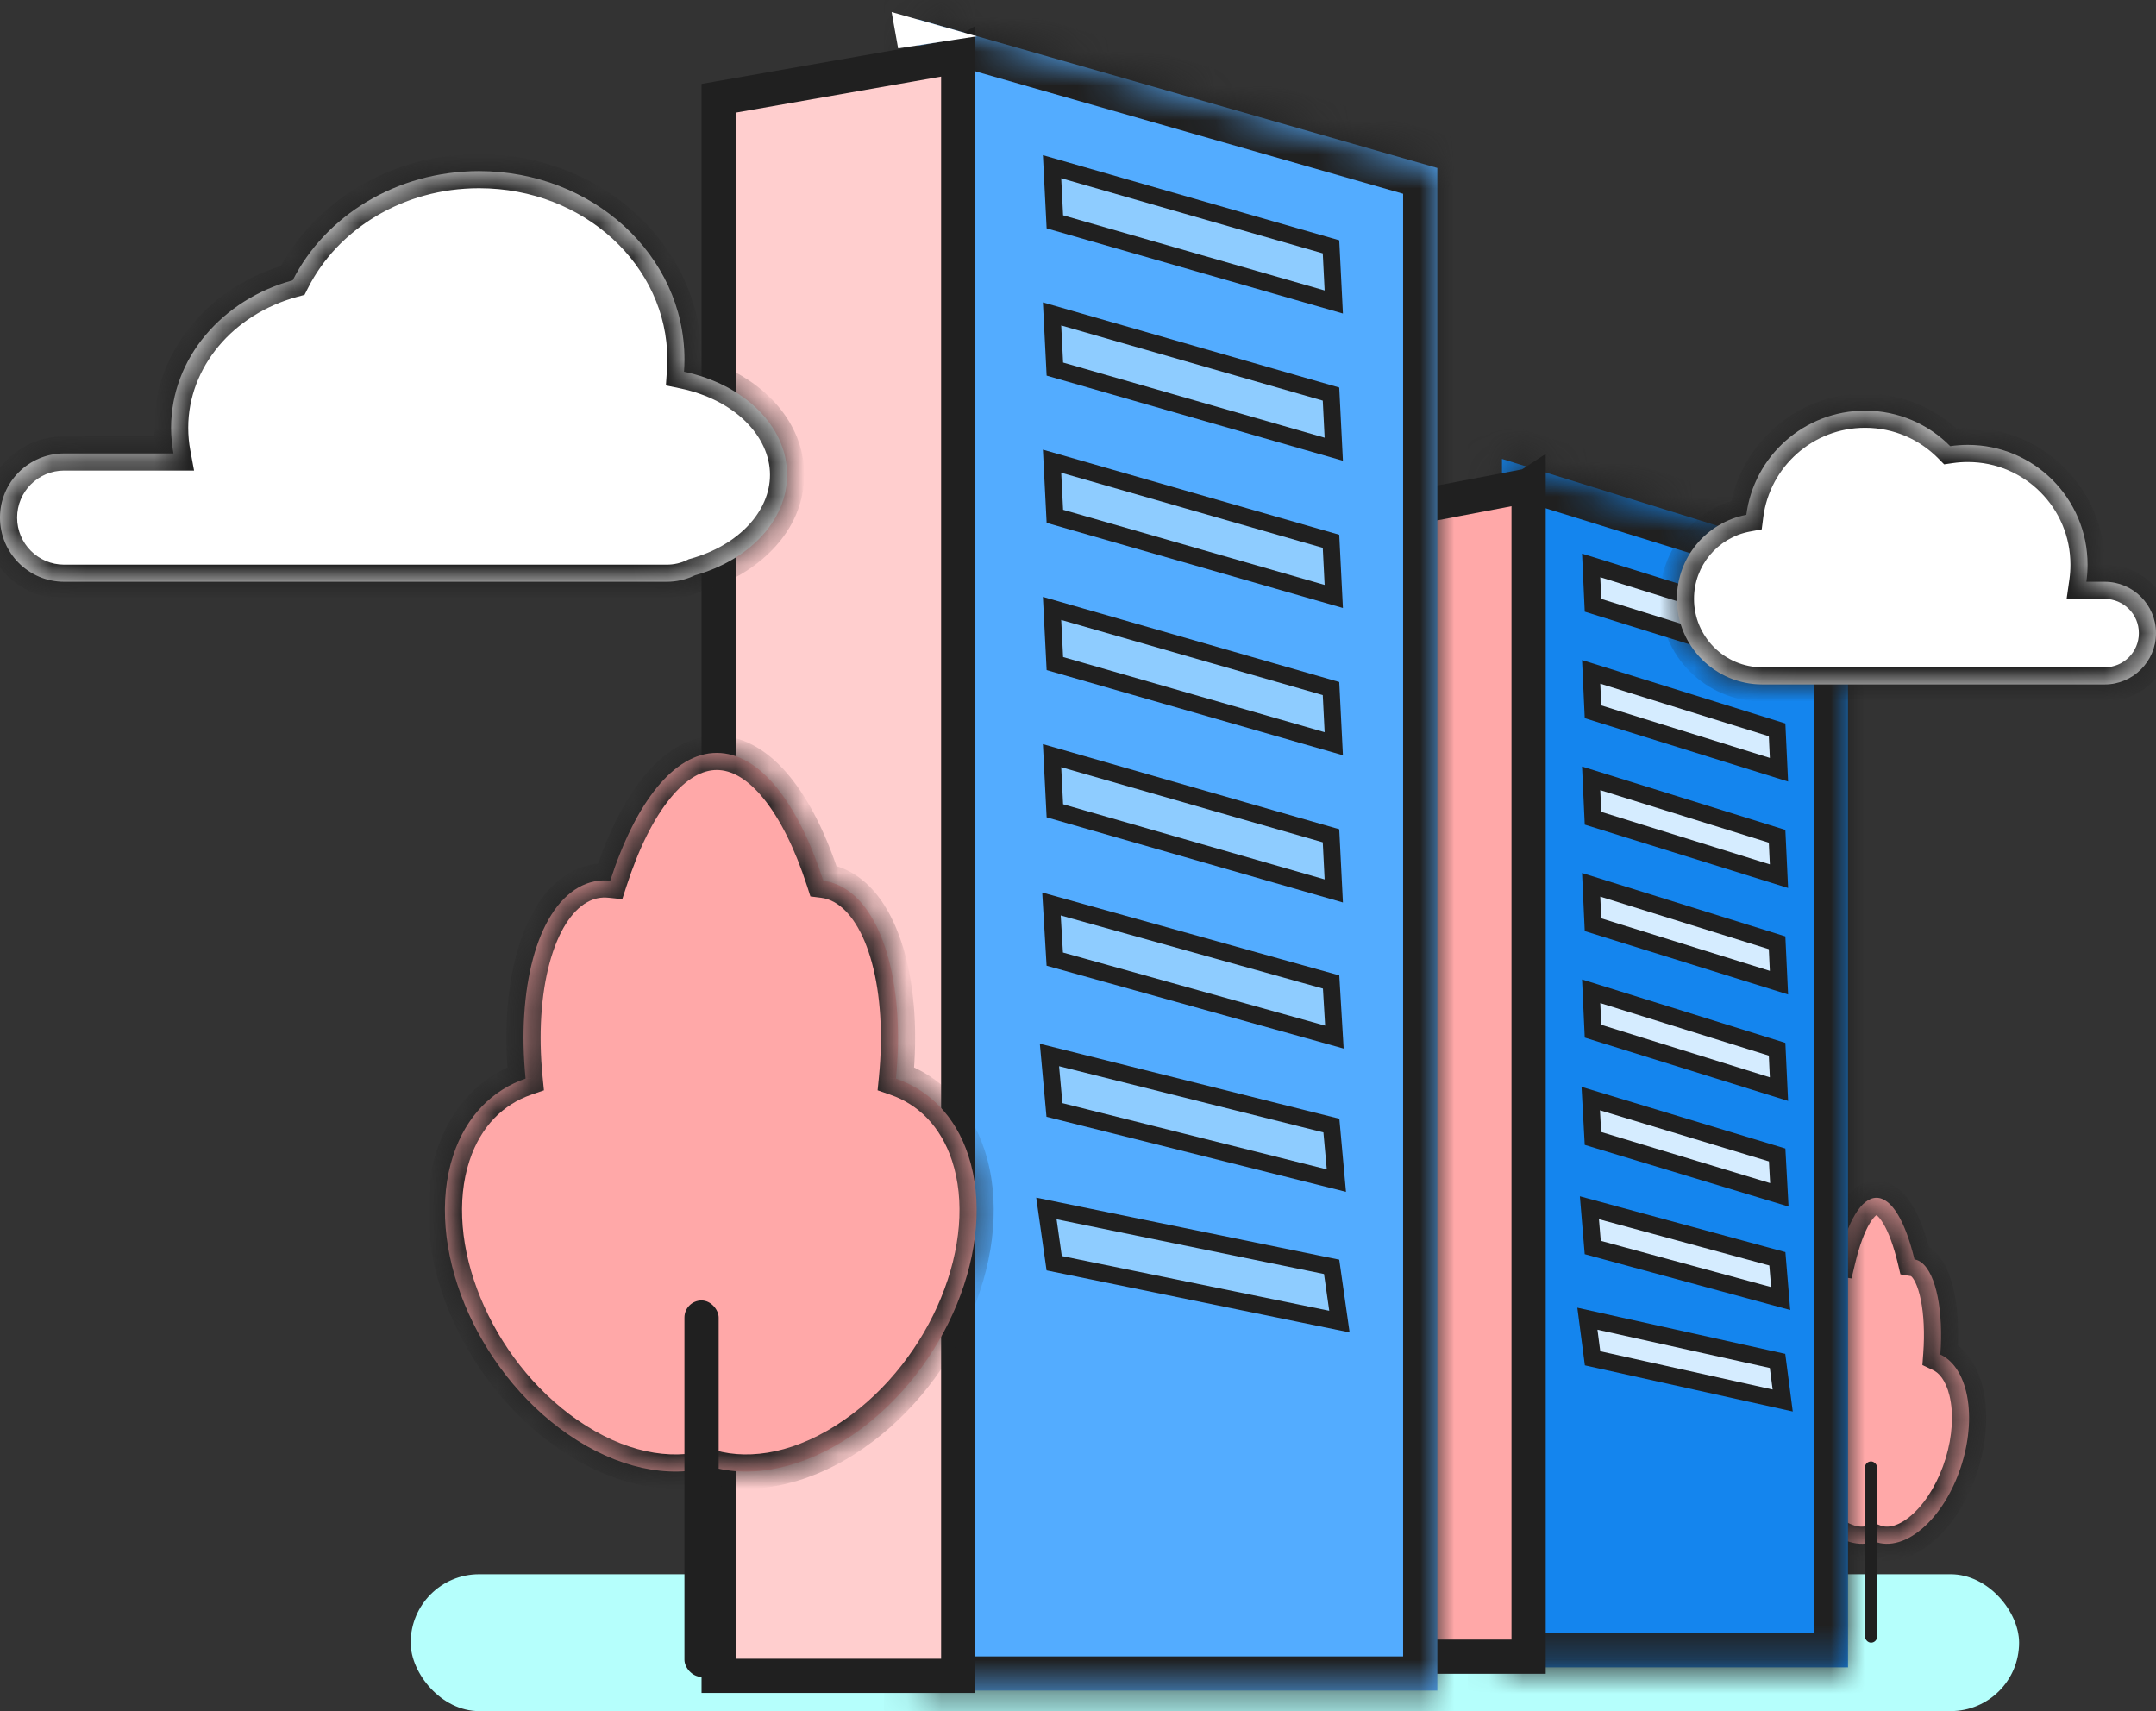 <svg width="63" height="50" viewBox="0 0 63 50" fill="none" xmlns="http://www.w3.org/2000/svg">
<rect x="0" y="0" width="63" height="50" fill="#333333" stroke="none"/>
<rect x="12" y="46" width="47" height="4" rx="2" fill="#B5FFFC"/>
<mask id="path-2-inside-1_255_265" fill="white">
<path fill-rule="evenodd" clip-rule="evenodd" d="M55.942 36.8C55.678 35.701 55.279 35 54.832 35C54.385 35 53.986 35.7 53.722 36.798C53.609 36.782 53.497 36.812 53.391 36.894C52.955 37.228 52.748 38.333 52.84 39.582C52.495 39.743 52.222 40.109 52.087 40.66C51.779 41.922 52.312 43.678 53.278 44.584C53.797 45.07 54.335 45.212 54.769 45.043C55.204 45.212 55.742 45.07 56.26 44.583C57.226 43.678 57.759 41.922 57.451 40.66C57.316 40.109 57.043 39.743 56.698 39.582C56.79 38.333 56.583 37.228 56.147 36.893C56.081 36.842 56.012 36.812 55.942 36.8Z"/>
</mask>
<path fill-rule="evenodd" clip-rule="evenodd" d="M55.942 36.8C55.678 35.701 55.279 35 54.832 35C54.385 35 53.986 35.7 53.722 36.798C53.609 36.782 53.497 36.812 53.391 36.894C52.955 37.228 52.748 38.333 52.84 39.582C52.495 39.743 52.222 40.109 52.087 40.66C51.779 41.922 52.312 43.678 53.278 44.584C53.797 45.07 54.335 45.212 54.769 45.043C55.204 45.212 55.742 45.07 56.26 44.583C57.226 43.678 57.759 41.922 57.451 40.66C57.316 40.109 57.043 39.743 56.698 39.582C56.79 38.333 56.583 37.228 56.147 36.893C56.081 36.842 56.012 36.812 55.942 36.8Z" fill="#FFA8A8"/>
<path d="M55.942 36.8L55.456 36.916L55.532 37.237L55.858 37.292L55.942 36.8ZM53.722 36.798L53.653 37.293L54.103 37.357L54.209 36.915L53.722 36.798ZM53.391 36.894L53.696 37.29L53.696 37.29L53.391 36.894ZM52.84 39.582L53.052 40.035L53.364 39.889L53.339 39.545L52.84 39.582ZM52.087 40.66L52.573 40.779L52.087 40.66ZM53.278 44.584L52.936 44.948H52.936L53.278 44.584ZM54.769 45.043L54.95 44.577L54.769 44.507L54.589 44.577L54.769 45.043ZM56.26 44.583L55.918 44.219L56.26 44.583ZM57.451 40.66L56.965 40.779L57.451 40.66ZM56.698 39.582L56.199 39.545L56.174 39.889L56.486 40.035L56.698 39.582ZM56.147 36.893L56.452 36.497L56.147 36.893ZM56.428 36.683C56.291 36.109 56.11 35.604 55.884 35.229C55.675 34.883 55.334 34.5 54.832 34.5V35.5C54.777 35.5 54.859 35.467 55.028 35.746C55.179 35.997 55.33 36.391 55.456 36.916L56.428 36.683ZM54.832 34.5C54.33 34.5 53.989 34.883 53.78 35.229C53.554 35.603 53.374 36.108 53.236 36.682L54.209 36.915C54.334 36.39 54.485 35.996 54.636 35.746C54.805 35.467 54.886 35.5 54.832 35.5V34.5ZM53.792 36.303C53.533 36.267 53.288 36.342 53.087 36.497L53.696 37.29C53.704 37.283 53.703 37.287 53.69 37.291C53.684 37.292 53.677 37.293 53.67 37.294C53.663 37.294 53.657 37.294 53.653 37.293L53.792 36.303ZM53.087 36.497C52.715 36.782 52.526 37.302 52.427 37.797C52.322 38.325 52.293 38.96 52.342 39.619L53.339 39.545C53.295 38.955 53.324 38.413 53.408 37.993C53.498 37.54 53.631 37.34 53.696 37.29L53.087 36.497ZM52.629 39.129C52.103 39.374 51.759 39.896 51.602 40.542L52.573 40.779C52.685 40.322 52.887 40.112 53.052 40.035L52.629 39.129ZM51.602 40.542C51.421 41.28 51.492 42.128 51.727 42.901C51.961 43.673 52.375 44.422 52.936 44.948L53.62 44.219C53.215 43.84 52.88 43.257 52.684 42.61C52.487 41.962 52.445 41.301 52.573 40.779L51.602 40.542ZM52.936 44.948C53.535 45.51 54.271 45.773 54.95 45.51L54.589 44.577C54.398 44.651 54.058 44.629 53.62 44.219L52.936 44.948ZM55.918 44.219C55.48 44.629 55.14 44.651 54.95 44.577L54.589 45.51C55.268 45.772 56.003 45.51 56.602 44.948L55.918 44.219ZM56.965 40.779C57.093 41.301 57.051 41.962 56.855 42.61C56.658 43.257 56.323 43.839 55.918 44.219L56.602 44.948C57.163 44.422 57.577 43.673 57.812 42.901C58.046 42.128 58.117 41.28 57.937 40.541L56.965 40.779ZM56.486 40.035C56.651 40.112 56.854 40.322 56.965 40.779L57.937 40.541C57.779 39.896 57.435 39.374 56.909 39.129L56.486 40.035ZM55.843 37.29C55.907 37.34 56.04 37.54 56.13 37.993C56.214 38.413 56.243 38.955 56.199 39.545L57.197 39.619C57.245 38.96 57.216 38.325 57.111 37.797C57.012 37.302 56.823 36.782 56.452 36.497L55.843 37.29ZM55.858 37.292C55.849 37.291 55.842 37.289 55.839 37.287C55.836 37.285 55.837 37.286 55.843 37.29L56.452 36.497C56.329 36.403 56.186 36.334 56.026 36.307L55.858 37.292Z" fill="#202020" mask="url(#path-2-inside-1_255_265)"/>
<rect x="54.495" y="42.704" width="0.356" height="5.296" rx="0.178" fill="#202020"/>
<mask id="path-5-inside-2_255_265" fill="white">
<path fill-rule="evenodd" clip-rule="evenodd" d="M54 48.721V16.548L43.889 13.41V48.721H54Z"/>
</mask>
<path fill-rule="evenodd" clip-rule="evenodd" d="M54 48.721V16.548L43.889 13.41V48.721H54Z" fill="#1485EE"/>
<path d="M54 16.548H55V15.812L54.296 15.593L54 16.548ZM54 48.721V49.721H55V48.721H54ZM43.889 13.41L44.185 12.455L42.889 12.052V13.41H43.889ZM43.889 48.721H42.889V49.721H43.889V48.721ZM53 16.548V48.721H55V16.548H53ZM43.592 14.365L53.703 17.503L54.296 15.593L44.185 12.455L43.592 14.365ZM44.889 48.721V13.41H42.889V48.721H44.889ZM54 47.721H43.889V49.721H54V47.721Z" fill="#202020" mask="url(#path-5-inside-2_255_265)"/>
<path fill-rule="evenodd" clip-rule="evenodd" d="M40 48.41V17.299V17.229V15.076L44.667 14.188L44.667 14.188V14.188V17.299V48.41H40Z" fill="#FFA8A8"/>
<path d="M40 48.41H39.5V48.91H40V48.41ZM40 15.076L39.906 14.585L39.5 14.663V15.076H40ZM44.667 14.188L44.76 14.679L44.857 14.66L44.94 14.606L44.667 14.188ZM44.667 14.188H45.167V13.264L44.393 13.769L44.667 14.188ZM44.667 48.41V48.91H45.167V48.41H44.667ZM39.5 17.299V48.41H40.5V17.299H39.5ZM40.5 17.299V17.229H39.5V17.299H40.5ZM40.5 17.229V15.076H39.5V17.229H40.5ZM40.094 15.568L44.76 14.679L44.573 13.696L39.906 14.585L40.094 15.568ZM44.393 13.769L44.393 13.769L44.94 14.606L44.94 14.606L44.393 13.769ZM45.167 14.188V14.188H44.167V14.188H45.167ZM44.167 14.188V17.299H45.167V14.188H44.167ZM45.167 48.41V17.299H44.167V48.41H45.167ZM40 48.91H44.667V47.91H40V48.91Z" fill="#202020"/>
<path d="M46.549 17.687L46.495 16.522L51.928 18.215L51.983 19.381L46.549 17.687Z" fill="#D5ECFF" stroke="#202020" stroke-width="0.5"/>
<path d="M46.549 20.799L46.495 19.633L51.928 21.327L51.983 22.492L46.549 20.799Z" fill="#D5ECFF" stroke="#202020" stroke-width="0.5"/>
<path d="M46.549 23.91L46.495 22.744L51.928 24.437L51.983 25.603L46.549 23.91Z" fill="#D5ECFF" stroke="#202020" stroke-width="0.5"/>
<path d="M46.549 27.021L46.495 25.855L51.928 27.549L51.983 28.714L46.549 27.021Z" fill="#D5ECFF" stroke="#202020" stroke-width="0.5"/>
<path d="M46.549 30.132L46.495 28.966L51.928 30.66L51.983 31.825L46.549 30.132Z" fill="#D5ECFF" stroke="#202020" stroke-width="0.5"/>
<path d="M46.547 33.266L46.483 32.101L51.93 33.749L51.994 34.914L46.547 33.266Z" fill="#D5ECFF" stroke="#202020" stroke-width="0.5"/>
<path d="M46.541 36.453L46.444 35.291L51.936 36.783L52.033 37.945L46.541 36.453Z" fill="#D5ECFF" stroke="#202020" stroke-width="0.5"/>
<path d="M46.536 39.691L46.385 38.534L51.941 39.767L52.092 40.924L46.536 39.691Z" fill="#D5ECFF" stroke="#202020" stroke-width="0.5"/>
<mask id="path-17-inside-3_255_265" fill="white">
<path fill-rule="evenodd" clip-rule="evenodd" d="M42 49.4V4.908L26.834 0.567V49.4H42Z"/>
</mask>
<path fill-rule="evenodd" clip-rule="evenodd" d="M42 49.4V4.908L26.834 0.567V49.4H42Z" fill="#53ACFF"/>
<path d="M42 4.908H43V4.154L42.275 3.946L42 4.908ZM42 49.4V50.4H43V49.4H42ZM26.834 0.567L27.109 -0.395L25.834 -0.759V0.567H26.834ZM26.834 49.4H25.834V50.4H26.834V49.4ZM41 4.908V49.4H43V4.908H41ZM26.558 1.528L41.725 5.869L42.275 3.946L27.109 -0.395L26.558 1.528ZM27.834 49.4V0.567H25.834V49.4H27.834ZM42 48.4H26.834V50.4H42V48.4Z" fill="#202020" mask="url(#path-17-inside-3_255_265)"/>
<path fill-rule="evenodd" clip-rule="evenodd" d="M21 48.97V5.945V5.849V2.872L28 1.643L28 1.643V1.643V5.945V48.97H21Z" fill="#FFCECE"/>
<path d="M21 48.97H20.5V49.47H21V48.97ZM21 2.872L20.913 2.379L20.5 2.452V2.872H21ZM28 1.643L28.086 2.135L28.178 2.119L28.257 2.071L28 1.643ZM28 1.643H28.5V0.759L27.743 1.214L28 1.643ZM28 48.97V49.47H28.5V48.97H28ZM20.5 5.945V48.97H21.5V5.945H20.5ZM21.5 5.945V5.849H20.5V5.945H21.5ZM21.5 5.849V2.872H20.5V5.849H21.5ZM21.087 3.364L28.086 2.135L27.913 1.15L20.913 2.379L21.087 3.364ZM27.743 1.214L27.742 1.214L28.257 2.071L28.257 2.071L27.743 1.214ZM28.5 1.643V1.643H27.5V1.643H28.5ZM27.5 1.643V5.945H28.5V1.643H27.5ZM28.5 48.97V5.945H27.5V48.97H28.5ZM21 49.47H28V48.47H21V49.47Z" fill="#202020"/>
<path d="M26.244 1.413L26.054 0.352L28.546 1.061L26.244 1.413Z" fill="white"/>
<path d="M30.824 6.482L30.742 4.871L38.893 7.212L38.974 8.824L30.824 6.482Z" fill="#8ECCFF" stroke="#202020" stroke-width="0.5"/>
<path d="M30.824 10.785L30.742 9.173L38.893 11.515L38.974 13.127L30.824 10.785Z" fill="#8ECCFF" stroke="#202020" stroke-width="0.5"/>
<path d="M30.824 15.087L30.742 13.476L38.893 15.817L38.974 17.429L30.824 15.087Z" fill="#8ECCFF" stroke="#202020" stroke-width="0.5"/>
<path d="M30.824 19.39L30.742 17.778L38.893 20.12L38.974 21.732L30.824 19.39Z" fill="#8ECCFF" stroke="#202020" stroke-width="0.5"/>
<path d="M30.824 23.692L30.742 22.081L38.893 24.422L38.974 26.034L30.824 23.692Z" fill="#8ECCFF" stroke="#202020" stroke-width="0.5"/>
<path d="M30.821 28.026L30.725 26.415L38.896 28.694L38.992 30.305L30.821 28.026Z" fill="#8ECCFF" stroke="#202020" stroke-width="0.5"/>
<path d="M30.812 32.434L30.666 30.827L38.904 32.89L39.05 34.498L30.812 32.434Z" fill="#8ECCFF" stroke="#202020" stroke-width="0.5"/>
<path d="M30.804 36.912L30.577 35.312L38.911 37.018L39.139 38.618L30.804 36.912Z" fill="#8ECCFF" stroke="#202020" stroke-width="0.5"/>
<mask id="path-30-inside-4_255_265" fill="white">
<path fill-rule="evenodd" clip-rule="evenodd" d="M24.059 25.738C23.32 23.456 22.2 22 20.945 22C19.691 22 18.571 23.454 17.832 25.735C17.513 25.701 17.2 25.764 16.903 25.933C15.68 26.628 15.1 28.923 15.358 31.517C14.389 31.852 13.623 32.611 13.245 33.756C12.381 36.376 13.877 40.024 16.586 41.904C18.041 42.914 19.55 43.209 20.769 42.859C21.989 43.209 23.497 42.914 24.952 41.904C27.662 40.024 29.157 36.376 28.293 33.756C27.916 32.611 27.149 31.851 26.18 31.517C26.439 28.923 25.858 26.628 24.635 25.933C24.449 25.827 24.256 25.763 24.059 25.738Z"/>
</mask>
<path fill-rule="evenodd" clip-rule="evenodd" d="M24.059 25.738C23.32 23.456 22.2 22 20.945 22C19.691 22 18.571 23.454 17.832 25.735C17.513 25.701 17.2 25.764 16.903 25.933C15.68 26.628 15.1 28.923 15.358 31.517C14.389 31.852 13.623 32.611 13.245 33.756C12.381 36.376 13.877 40.024 16.586 41.904C18.041 42.914 19.55 43.209 20.769 42.859C21.989 43.209 23.497 42.914 24.952 41.904C27.662 40.024 29.157 36.376 28.293 33.756C27.916 32.611 27.149 31.851 26.18 31.517C26.439 28.923 25.858 26.628 24.635 25.933C24.449 25.827 24.256 25.763 24.059 25.738Z" fill="#FFA8A8"/>
<path d="M24.059 25.738L23.584 25.892L23.681 26.194L23.997 26.234L24.059 25.738ZM17.832 25.735L17.78 26.232L18.183 26.274L18.308 25.889L17.832 25.735ZM16.903 25.933L16.656 25.498L16.656 25.498L16.903 25.933ZM15.358 31.517L15.521 31.989L15.894 31.86L15.855 31.467L15.358 31.517ZM13.245 33.756L12.77 33.599H12.77L13.245 33.756ZM16.586 41.904L16.301 42.315H16.301L16.586 41.904ZM20.769 42.859L20.907 42.379L20.769 42.339L20.631 42.379L20.769 42.859ZM24.952 41.904L25.238 42.315L24.952 41.904ZM28.293 33.756L28.768 33.599V33.599L28.293 33.756ZM26.18 31.517L25.683 31.467L25.644 31.86L26.017 31.989L26.18 31.517ZM24.635 25.933L24.388 26.367H24.388L24.635 25.933ZM24.535 25.584C24.155 24.409 23.665 23.411 23.083 22.697C22.504 21.986 21.782 21.5 20.945 21.5V22.5C21.364 22.5 21.829 22.742 22.308 23.329C22.785 23.913 23.225 24.785 23.584 25.892L24.535 25.584ZM20.945 21.5C20.11 21.5 19.388 21.986 18.808 22.696C18.226 23.41 17.737 24.406 17.357 25.581L18.308 25.889C18.666 24.783 19.107 23.912 19.583 23.328C20.062 22.741 20.527 22.5 20.945 22.5V21.5ZM17.884 25.238C17.462 25.193 17.044 25.278 16.656 25.498L17.15 26.367C17.356 26.25 17.565 26.21 17.78 26.232L17.884 25.238ZM16.656 25.498C15.874 25.942 15.372 26.845 15.092 27.883C14.807 28.938 14.726 30.223 14.86 31.566L15.855 31.467C15.731 30.217 15.811 29.058 16.058 28.143C16.309 27.212 16.708 26.619 17.15 26.367L16.656 25.498ZM15.194 31.044C14.069 31.433 13.194 32.315 12.77 33.599L13.72 33.913C14.052 32.906 14.709 32.27 15.521 31.989L15.194 31.044ZM12.77 33.599C12.291 35.052 12.476 36.745 13.113 38.297C13.751 39.853 14.86 41.316 16.301 42.315L16.871 41.494C15.602 40.613 14.609 39.311 14.038 37.918C13.465 36.521 13.335 35.08 13.72 33.913L12.77 33.599ZM16.301 42.315C17.846 43.387 19.508 43.741 20.907 43.34L20.631 42.379C19.591 42.677 18.236 42.441 16.871 41.494L16.301 42.315ZM24.667 41.493C23.302 42.441 21.947 42.677 20.907 42.379L20.632 43.34C22.03 43.741 23.693 43.387 25.238 42.315L24.667 41.493ZM27.818 33.912C28.203 35.079 28.073 36.52 27.5 37.918C26.929 39.31 25.936 40.613 24.667 41.493L25.238 42.315C26.678 41.315 27.788 39.853 28.425 38.297C29.062 36.745 29.247 35.052 28.768 33.599L27.818 33.912ZM26.017 31.989C26.829 32.27 27.486 32.906 27.818 33.912L28.768 33.599C28.345 32.315 27.469 31.433 26.344 31.044L26.017 31.989ZM24.388 26.367C24.83 26.619 25.229 27.212 25.481 28.143C25.727 29.057 25.807 30.217 25.683 31.467L26.678 31.566C26.812 30.223 26.731 28.938 26.446 27.883C26.166 26.844 25.664 25.942 24.883 25.498L24.388 26.367ZM23.997 26.234C24.126 26.25 24.256 26.293 24.388 26.367L24.883 25.498C24.641 25.361 24.386 25.275 24.122 25.242L23.997 26.234Z" fill="#202020" mask="url(#path-30-inside-4_255_265)"/>
<rect x="20" y="38" width="1" height="11" rx="0.5" fill="#202020"/>
<mask id="path-33-inside-5_255_265" fill="white">
<path fill-rule="evenodd" clip-rule="evenodd" d="M57.5 20H51.5C50.119 20 49 18.881 49 17.5C49 16.28 49.874 15.264 51.029 15.044C51.253 13.327 52.721 12 54.5 12C55.473 12 56.353 12.397 56.987 13.037C57.154 13.013 57.326 13 57.5 13C59.433 13 61 14.567 61 16.5C61 16.67 60.988 16.837 60.965 17H61.5C62.328 17 63 17.672 63 18.5C63 19.328 62.328 20 61.5 20H57.5Z"/>
</mask>
<path fill-rule="evenodd" clip-rule="evenodd" d="M57.5 20H51.5C50.119 20 49 18.881 49 17.5C49 16.28 49.874 15.264 51.029 15.044C51.253 13.327 52.721 12 54.5 12C55.473 12 56.353 12.397 56.987 13.037C57.154 13.013 57.326 13 57.5 13C59.433 13 61 14.567 61 16.5C61 16.67 60.988 16.837 60.965 17H61.5C62.328 17 63 17.672 63 18.5C63 19.328 62.328 20 61.5 20H57.5Z" fill="white"/>
<path d="M51.029 15.044L51.123 15.535L51.479 15.468L51.525 15.109L51.029 15.044ZM56.987 13.037L56.632 13.389L56.81 13.569L57.06 13.532L56.987 13.037ZM60.965 17L60.47 16.929L60.388 17.5H60.965V17ZM57.5 19.5H51.5V20.5H57.5V19.5ZM51.5 19.5C50.395 19.5 49.5 18.605 49.5 17.5H48.5C48.5 19.157 49.843 20.5 51.5 20.5V19.5ZM49.5 17.5C49.5 16.525 50.199 15.711 51.123 15.535L50.936 14.553C49.549 14.817 48.5 16.036 48.5 17.5H49.5ZM51.525 15.109C51.717 13.637 52.976 12.5 54.5 12.5V11.5C52.467 11.5 50.789 13.016 50.534 14.98L51.525 15.109ZM54.5 12.5C55.334 12.5 56.087 12.839 56.632 13.389L57.342 12.685C56.618 11.954 55.611 11.5 54.5 11.5V12.5ZM57.06 13.532C57.203 13.511 57.35 13.5 57.5 13.5V12.5C57.301 12.5 57.106 12.514 56.914 12.543L57.06 13.532ZM57.5 13.5C59.157 13.5 60.5 14.843 60.5 16.5H61.5C61.5 14.291 59.709 12.5 57.5 12.5V13.5ZM60.5 16.5C60.5 16.646 60.49 16.789 60.47 16.929L61.459 17.071C61.486 16.884 61.5 16.694 61.5 16.5H60.5ZM60.965 17.5H61.5V16.5H60.965V17.5ZM61.5 17.5C62.052 17.5 62.5 17.948 62.5 18.5H63.5C63.5 17.395 62.605 16.5 61.5 16.5V17.5ZM62.5 18.5C62.5 19.052 62.052 19.5 61.5 19.5V20.5C62.605 20.5 63.5 19.605 63.5 18.5H62.5ZM61.5 19.5H57.5V20.5H61.5V19.5Z" fill="#202020" mask="url(#path-33-inside-5_255_265)"/>
<mask id="path-35-inside-6_255_265" fill="white">
<path fill-rule="evenodd" clip-rule="evenodd" d="M10 17H18.893H19.482C19.777 17 20.056 16.932 20.304 16.811C21.877 16.372 23 15.223 23 13.875C23 12.437 21.724 11.227 19.987 10.862C19.996 10.742 20 10.622 20 10.5C20 7.462 17.314 5 14 5C11.586 5 9.504 6.307 8.553 8.191C6.497 8.75 5 10.468 5 12.5C5 12.755 5.024 13.006 5.069 13.25H1.875C0.839 13.25 -1.90735e-06 14.089 -1.90735e-06 15.125C-1.90735e-06 16.16 0.839 17 1.875 17H10Z"/>
</mask>
<path fill-rule="evenodd" clip-rule="evenodd" d="M10 17H18.893H19.482C19.777 17 20.056 16.932 20.304 16.811C21.877 16.372 23 15.223 23 13.875C23 12.437 21.724 11.227 19.987 10.862C19.996 10.742 20 10.622 20 10.5C20 7.462 17.314 5 14 5C11.586 5 9.504 6.307 8.553 8.191C6.497 8.75 5 10.468 5 12.5C5 12.755 5.024 13.006 5.069 13.25H1.875C0.839 13.25 -1.90735e-06 14.089 -1.90735e-06 15.125C-1.90735e-06 16.16 0.839 17 1.875 17H10Z" fill="white"/>
<path d="M20.304 16.811L20.085 16.361L20.126 16.341L20.17 16.329L20.304 16.811ZM19.987 10.862L19.884 11.351L19.458 11.262L19.488 10.827L19.987 10.862ZM8.553 8.191L8.999 8.417L8.898 8.616L8.684 8.674L8.553 8.191ZM5.069 13.25L5.561 13.158L5.671 13.75H5.069V13.25ZM10 16.5H18.893V17.5H10V16.5ZM18.893 16.5H19.482V17.5H18.893V16.5ZM19.482 16.5C19.699 16.5 19.904 16.45 20.085 16.361L20.524 17.26C20.209 17.414 19.855 17.5 19.482 17.5V16.5ZM20.17 16.329C21.615 15.927 22.5 14.919 22.5 13.875H23.5C23.5 15.528 22.14 16.818 20.439 17.292L20.17 16.329ZM22.5 13.875C22.5 12.763 21.49 11.688 19.884 11.351L20.09 10.373C21.959 10.765 23.5 12.112 23.5 13.875H22.5ZM19.488 10.827C19.496 10.719 19.5 10.61 19.5 10.5H20.5C20.5 10.633 20.495 10.766 20.486 10.898L19.488 10.827ZM19.5 10.5C19.5 7.779 17.079 5.5 14 5.5V4.5C17.548 4.5 20.5 7.146 20.5 10.5H19.5ZM14 5.5C11.764 5.5 9.861 6.71 8.999 8.417L8.106 7.966C9.148 5.904 11.407 4.5 14 4.5V5.5ZM8.684 8.674C6.809 9.184 5.5 10.73 5.5 12.5H4.5C4.5 10.206 6.185 8.317 8.421 7.709L8.684 8.674ZM5.5 12.5C5.5 12.725 5.521 12.944 5.561 13.158L4.578 13.342C4.527 13.068 4.5 12.787 4.5 12.5H5.5ZM5.069 13.75H1.875V12.75H5.069V13.75ZM1.875 13.75C1.116 13.75 0.5 14.366 0.5 15.125H-0.5C-0.5 13.813 0.563 12.75 1.875 12.75V13.75ZM0.5 15.125C0.5 15.884 1.116 16.5 1.875 16.5V17.5C0.563 17.5 -0.5 16.437 -0.5 15.125H0.5ZM1.875 16.5H10V17.5H1.875V16.5Z" fill="#202020" mask="url(#path-35-inside-6_255_265)"/>
</svg>
